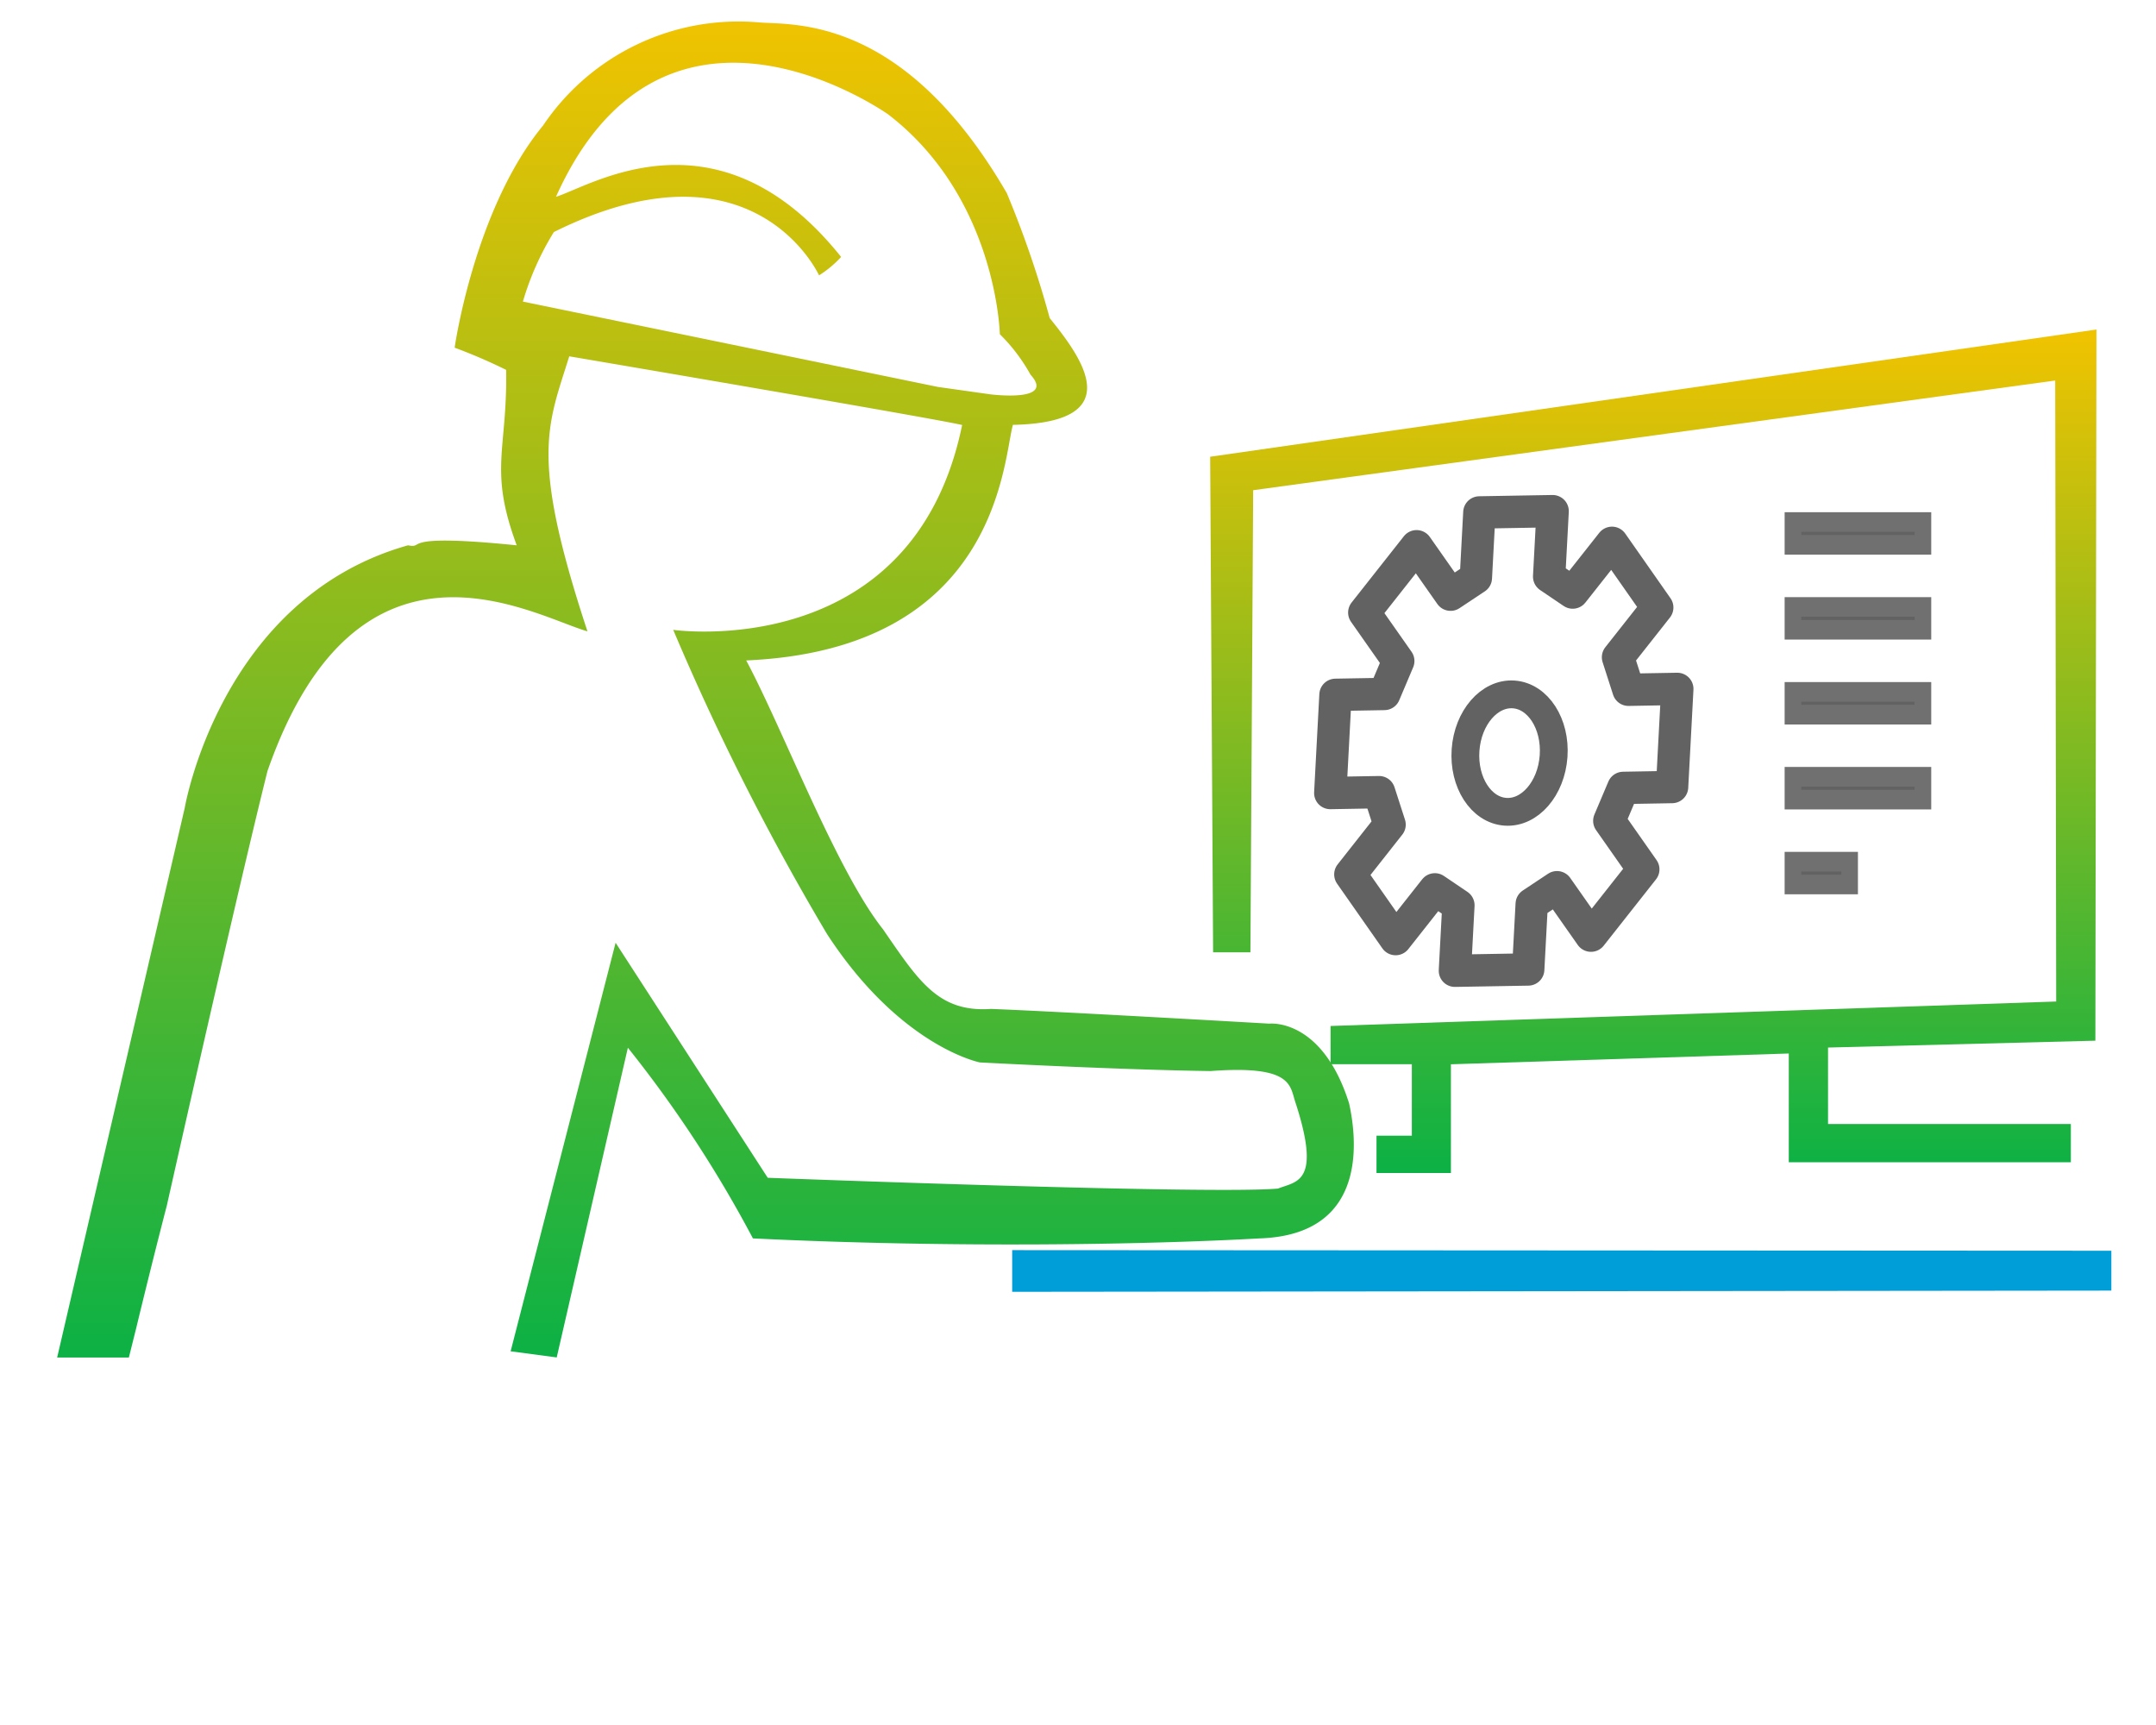 <svg xmlns="http://www.w3.org/2000/svg" xmlns:xlink="http://www.w3.org/1999/xlink" width="100" height="80" viewBox="0 0 100 80">
  <defs>
    <linearGradient id="linear-gradient" x1="0.5" x2="0.5" y2="1" gradientUnits="objectBoundingBox">
      <stop offset="0" stop-color="#f1c300"/>
      <stop offset="1" stop-color="#0cb145"/>
    </linearGradient>
  </defs>
  <g id="Group_13680" data-name="Group 13680" transform="translate(-3133 -2549)">
    <rect id="Rectangle_3111" data-name="Rectangle 3111" width="100" height="80" transform="translate(3133 2549)" fill="#fff"/>
    <g id="Activities" transform="translate(2788.901 1934.988)">
      <path id="Path_27" data-name="Path 27" d="M600.375,627.14l20.256,2.959,3.414.341s3.073.4,1.878-.91a8.228,8.228,0,0,0-1.422-1.877s-1.138-7.34-6.2-11.209c-1.252-.853-11.664-5.69-16.387,4.837,1.651-.512,8.535-4.324,14.225,2.789a4.989,4.989,0,0,1-1.024.854s-4.006-6.627-13.3-2.008a21.039,21.039,0,0,0-1.436,4.225Z" transform="translate(-233.027 1.858)" fill="none"/>
      <path id="Path_28" data-name="Path 28" d="M596.186,628.136s.91-6.429,4.1-10.3a10.925,10.925,0,0,1,10.072-4.78c1.707.114,6.714-.228,11.437,7.909a47.34,47.34,0,0,1,1.992,5.8c1.423,1.764,3.755,4.837-1.707,4.951-.455,1.593-.65,10.413-12.371,10.925,1.707,3.186,4.178,9.73,6.341,12.462,1.651,2.39,2.561,3.869,5.007,3.7,3.073.114,12.917.683,12.917.683s2.447-.284,3.7,3.7c.285,1.309,1.082,6.089-4.153,6.259-5.121.285-14.111.455-23.5,0a56.251,56.251,0,0,0-5.8-8.843l-3.3,14.363-2.138-.284,4.869-18.947,7.056,10.9s20.541.784,23.67.5c.854-.341,2.016-.252.821-3.95-.284-.8-.081-1.788-3.95-1.5-4.267-.057-10.7-.4-10.7-.4s-3.674-.715-7.088-5.95a115.937,115.937,0,0,1-7.136-14.111s11.12,1.593,13.4-9.5c-1.138-.284-18.223-3.186-18.223-3.186-1.011,3.252-1.834,4.638.845,12.755-2.56-.739-10.632-5.584-14.842,6.479-1.422,5.69-4.552,19.631-4.666,20.143-.739,2.845-1.422,5.69-1.422,5.69l-.341,1.366H577.75l5.918-25.491s1.651-9.729,10.356-12.177c.854.171-.591-.569,5.042,0-1.308-3.528-.432-4.381-.49-8.136A25.373,25.373,0,0,0,596.186,628.136Z" transform="translate(-231 2)" fill="url(#linear-gradient)"/>
      <path id="Path_29" data-name="Path 29" d="M601.375,626.14l19.256,3.959,2.414.341s3.073.4,1.878-.91a8.228,8.228,0,0,0-1.422-1.877s-.138-6.34-5.2-10.209c-1.252-.853-10.664-6.69-15.387,3.837,1.651-.512,7.535-4.324,13.225,2.789a4.989,4.989,0,0,1-1.024.854s-3.006-6.627-12.3-2.008a13.244,13.244,0,0,0-1.436,3.225Z" transform="translate(-233.027 1.858)" fill="#fff"/>
      <path id="Path_31" data-name="Path 31" d="M639.487,638.152l37.2-5.087.046,28.8L643.076,663v1.772h3.77v3.316h-1.639v1.73h3.452v-5.042l15.671-.5v5.042h13.082v-1.772H666.15V664l12.4-.318L678.6,630.7l-41.108,5.9.137,22.984h1.73Z" transform="translate(-237.263 -1.406)" fill="url(#linear-gradient)"/>
      <g id="Path_32" data-name="Path 32" transform="translate(426.874 637.766)">
        <path id="Path_13425" data-name="Path 13425" d="M3.053,17.312H.424V16.253H3.053Zm3.4-3.938H.424V12.315H6.453Zm0-3.939H.424V8.377H6.453Zm0-3.938H.424V4.438H6.453Zm0-3.939H.424V.5H6.453Z" transform="translate(-0.038 -0.045)" fill="#626262"/>
        <path id="Path_13426" data-name="Path 13426" d="M2.629,16.812v-.148H.772v.148H2.629m3.4-3.938v-.149H.772v.149H6.029m0-3.939V8.787H.772v.148H6.029M6.029,5V4.848H.772V5H6.029m0-3.939V.91H.772v.148H6.029M3.4,17.722H0V15.753H3.4Zm3.4-3.938H0v-1.97H6.8Zm0-3.939H0V7.877H6.8Zm0-3.938H0V3.938H6.8Zm0-3.939H0V0H6.8Z" transform="translate(0 0)" fill="#707070"/>
      </g>
      <g id="settings" transform="translate(405.801 637.718)">
        <g id="Group_1" data-name="Group 1">
          <path id="Path_15" data-name="Path 15" d="M418.527,640.012l-.162,3.036-1.173.779-1.577-2.247-2.426,3.076,1.577,2.247-.647,1.528-2.265.04-.242,4.554,2.265-.04.486,1.505-1.82,2.309,2.1,3,1.82-2.307,1.092.739-.162,3.036,3.4-.059.162-3.036,1.173-.779,1.577,2.247,2.426-3.075-1.577-2.25.647-1.528,2.265-.04.242-4.551-2.265.04-.485-1.508,1.82-2.307-2.1-3-1.822,2.307-1.092-.739.162-3.036Z" transform="translate(-411.613 -639.953)" fill="none" stroke="#626262" stroke-linecap="round" stroke-linejoin="round" stroke-width="1.5"/>
          <ellipse id="Ellipse_1" data-name="Ellipse 1" cx="2.048" cy="2.729" rx="2.048" ry="2.729" transform="matrix(0.997, 0.071, -0.071, 0.997, 6.467, 8.354)" fill="none" stroke="#626262" stroke-linecap="round" stroke-linejoin="round" stroke-width="1.29"/>
        </g>
      </g>
      <path id="Path_34" data-name="Path 34" d="M625.406,677.529l50.982-.056v-1.849l-50.982-.028Z" transform="translate(-234.36 -3.607)" fill="#009ed8"/>
    </g>
  </g>
</svg>
